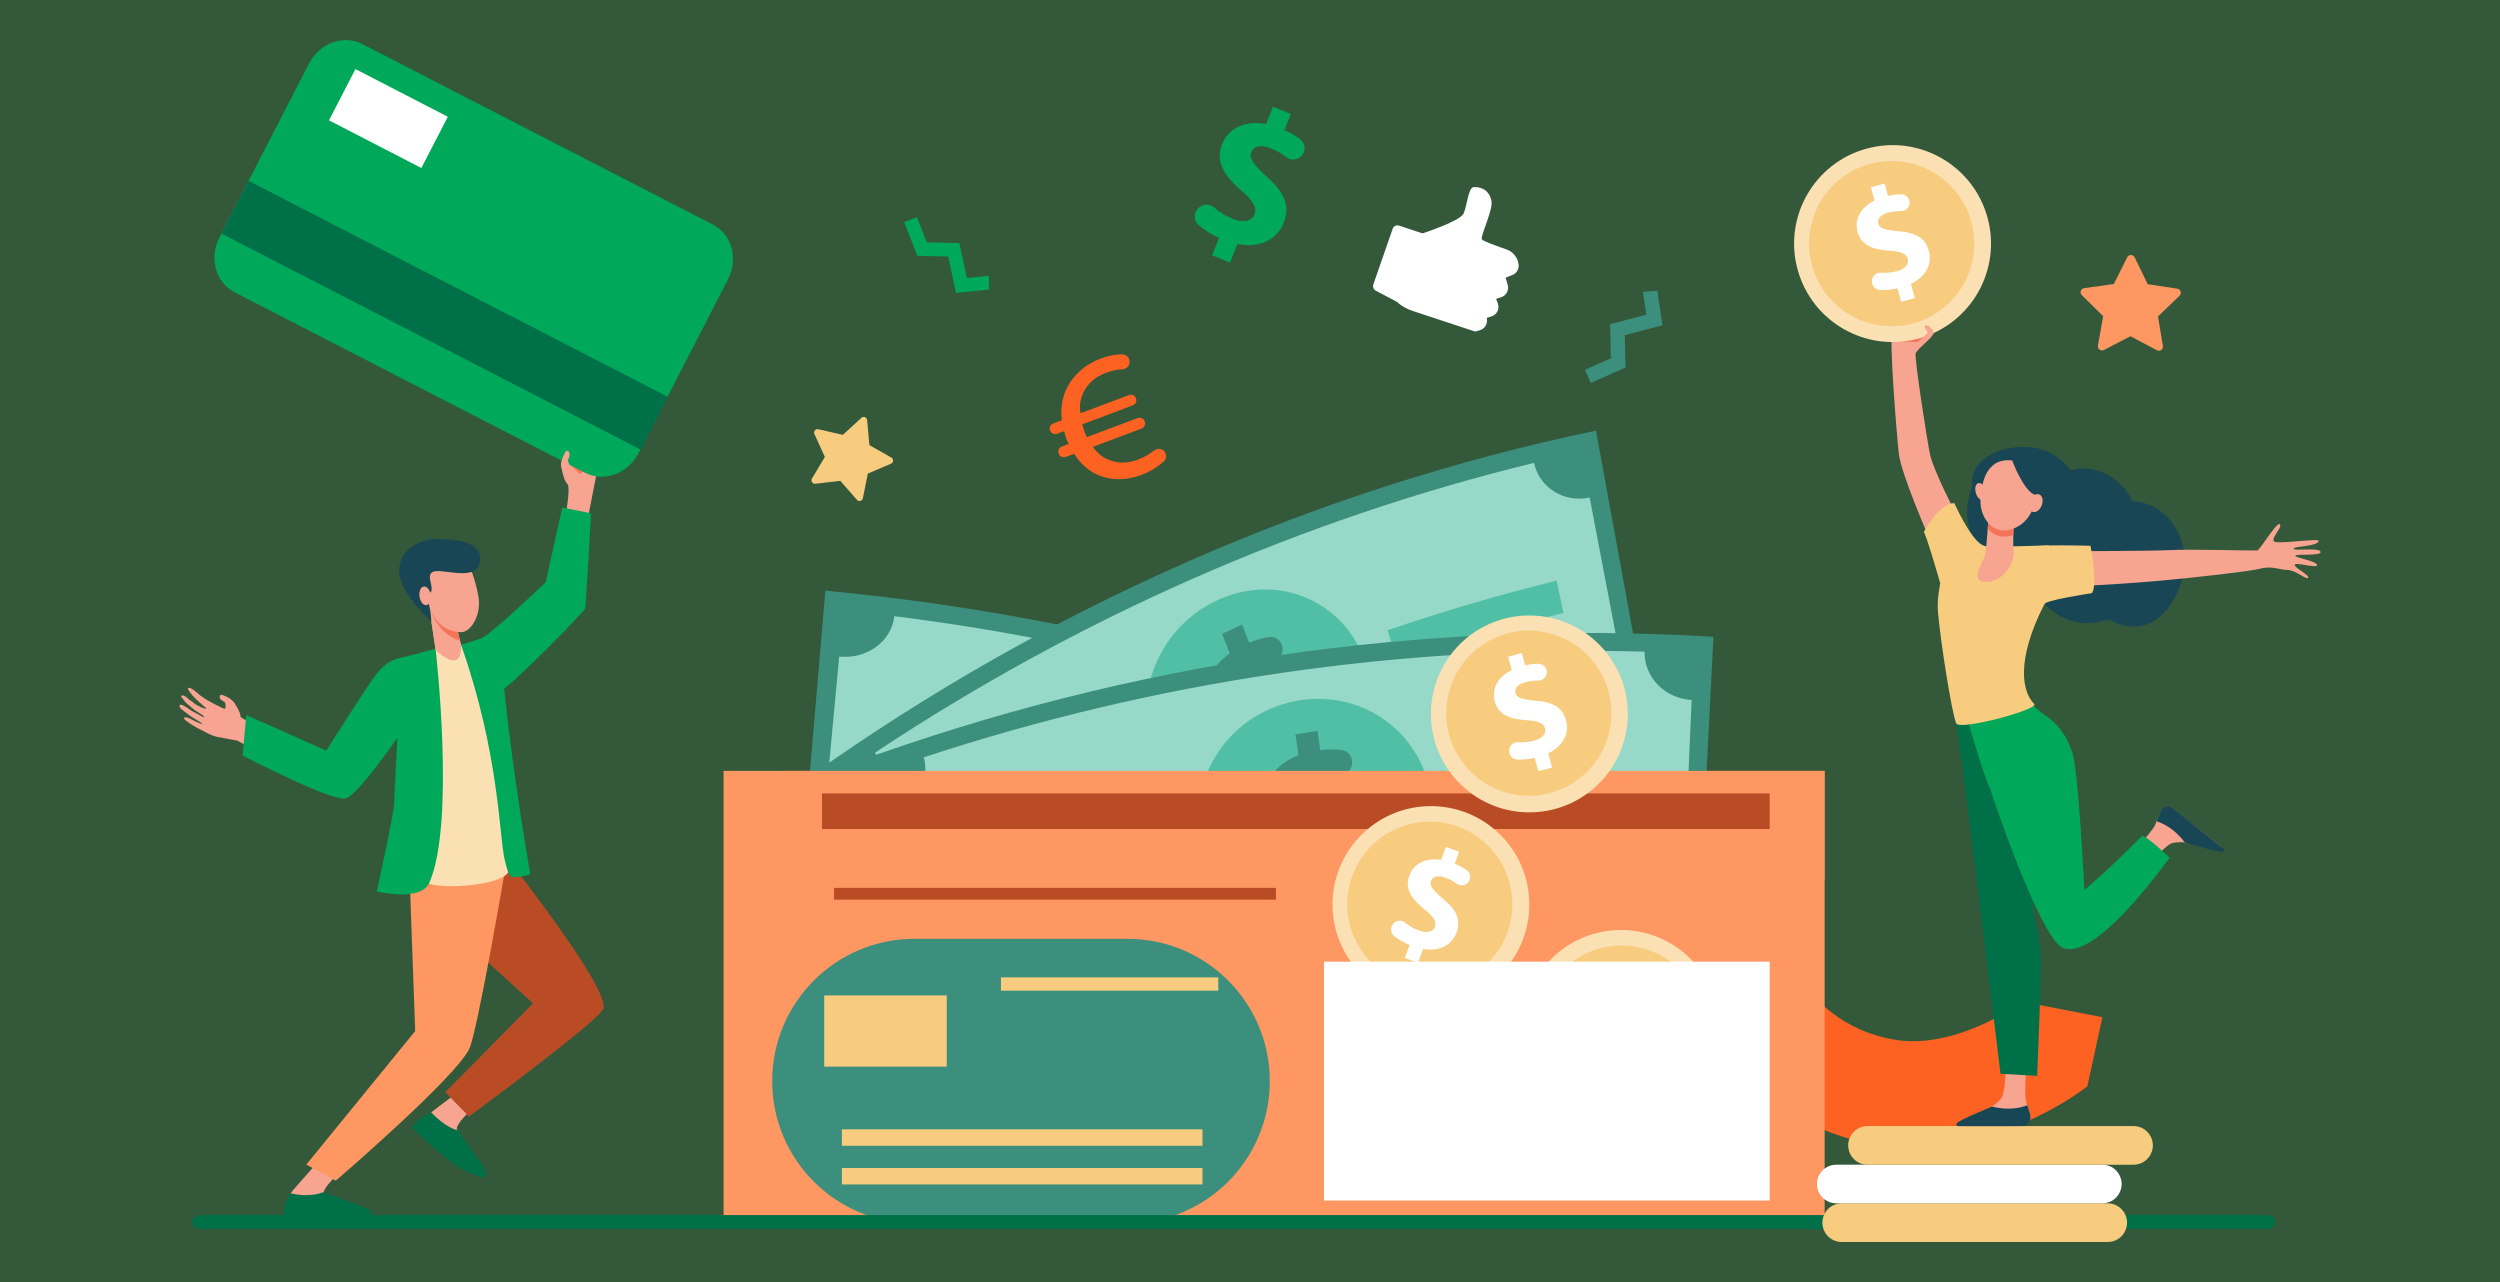 <?xml version="1.0" encoding="utf-8"?>
<!-- Generator: Adobe Illustrator 23.0.5, SVG Export Plug-In . SVG Version: 6.00 Build 0)  -->
<svg version="1.0" id="Layer_1" xmlns="http://www.w3.org/2000/svg" xmlns:xlink="http://www.w3.org/1999/xlink" x="0px" y="0px"
	 viewBox="0 0 624 320" style="enable-background:new 0 0 624 320;" xml:space="preserve">
<rect x="0" y="0" width="624" height="320" fill="#333333" stroke="none"/>
<style type="text/css">
	.st0{opacity:0.3;fill:#35B24A;}
	.st1{fill:#FD6222;}
	.st2{fill:#FF9762;}
	.st3{fill:#F47257;}
	.st4{fill:#3C8F7C;}
	.st5{fill:#96D9C9;}
	.st6{fill:#50BFA5;}
	.st7{fill:#BA4C25;}
	.st8{fill:#F7CC7F;}
	.st9{fill:#FAE0B2;}
	.st10{fill:#FFFFFF;}
	.st11{fill:#007048;}
	.st12{fill:#00A859;}
	.st13{fill:#F7A491;}
	.st14{fill:#F8A492;}
	.st15{fill:#F47458;}
	.st16{fill:#184655;}
</style>
<rect x="0" class="st0" width="624" height="320"/>
<g>
	<g>
		<g>
			<path class="st1" d="M438.95,272.21c-6.4-5.35-9.68-10.3-10.27-11.24l22.5-14.21c0,0-0.03-0.05-0.1-0.15
				c0.02,0.03,1.89,2.79,5.64,5.76c4.78,3.8,10.34,6.22,16.53,7.2c7.87,1.25,15.99-1.37,21.41-3.79c6.05-2.7,10.1-5.72,10.14-5.75
				l19.95,3.86l-3.75,17.26c-7.8,5.98-20.19,11.89-31.67,14.17C470.28,289.09,452.09,283.2,438.95,272.21z"/>
		</g>
	</g>
	<path class="st2" d="M525.14,87.36l6.63-3.44l6.59,3.51c0.75,0.4,1.63-0.23,1.5-1.07l-1.22-7.37l5.38-5.18
		c0.61-0.59,0.28-1.63-0.56-1.75l-7.39-1.12l-3.27-6.72c-0.37-0.77-1.46-0.77-1.84-0.01l-3.35,6.68l-7.4,1.03
		c-0.84,0.12-1.19,1.15-0.58,1.75l5.32,5.25l-1.31,7.36C523.51,87.11,524.39,87.75,525.14,87.36z"/>
	<rect x="195.6" y="192.41" class="st3" width="259.83" height="27.2"/>
	<g>
		<path class="st4" d="M386.32,288.68c-58.59-30.98-122.23-50.05-187.57-56.2c2.42-28.35,4.84-56.7,7.26-85.05
			c75.54,7.11,149.13,29.16,216.87,64.98C410.7,237.83,398.51,263.25,386.32,288.68z"/>
		<path class="st5" d="M204.51,216.92c1.65-17.68,3.3-35.36,4.95-53.04c6.87,0.7,13.02-3.73,13.77-10.08
			c62.98,7.91,124.36,26.3,181.84,54.48c-2.56,5.81,0.44,12.98,6.63,16.19c-7.48,15.93-14.97,31.87-22.45,47.8
			c-5.69-2.95-12.43-0.51-14.98,5.29c-50.47-24.75-104.37-40.9-159.68-47.85C215.33,223.38,210.83,217.57,204.51,216.92z"/>
		<g>
			<path class="st6" d="M339.72,219.84c-5.28,15.21-21.57,22.96-36.67,18.31c-15.1-4.68-24.8-20.45-21.4-36.24
				c3.39-15.76,20.14-25.21,37.13-19.96C335.76,187.19,344.99,204.66,339.72,219.84z"/>
			<path class="st4" d="M302.92,232.8c0.42-1.7,0.84-3.4,1.27-5.09c-2.28-0.74-4.43-1.78-6.16-2.88c-1.44-0.92-1.96-2.78-1.19-4.27
				c0.03-0.06,0.06-0.12,0.09-0.18c0.86-1.64,2.96-2.16,4.56-1.11c1.62,1.07,3.52,2.02,5.64,2.61c3.09,0.86,5.5,0.31,6.06-1.83
				c0.53-2.03-0.88-3.83-4.61-6.31c-5.4-3.57-8.84-7.29-7.65-12.52c1.07-4.74,5.45-7.57,11.82-7.02c0.42-1.7,0.83-3.4,1.25-5.1
				c1.87,0.52,3.74,1.05,5.61,1.59c-0.4,1.57-0.8,3.14-1.2,4.71c2.04,0.68,3.67,1.44,4.99,2.22c1.61,0.95,2.18,2.94,1.3,4.44l0,0
				c-0.91,1.55-3.01,1.99-4.63,0.98c-1.22-0.76-2.77-1.53-4.76-2.1c-3.66-1.04-5.21,0.15-5.57,1.65c-0.44,1.77,1.26,3.43,5.53,6.49
				c6.02,4.16,7.82,7.93,6.5,12.71c-1.32,4.74-5.81,7.71-12.23,7.01c-0.47,1.82-0.94,3.64-1.41,5.45
				C306.39,233.77,304.65,233.28,302.92,232.8z"/>
			<path class="st6" d="M272.69,201.32c-14.93-3.45-30.01-6.25-45.2-8.41c0.35-2.73,0.7-5.45,1.05-8.18
				c15.4,2.19,30.69,5.03,45.83,8.53C273.82,195.95,273.26,198.64,272.69,201.32z"/>
			<path class="st6" d="M389.14,242.67c-13.9-6.8-28.04-12.98-42.38-18.55c0.91-2.58,1.82-5.16,2.72-7.74
				c14.55,5.65,28.89,11.92,42.98,18.81C391.35,237.69,390.25,240.18,389.14,242.67z"/>
		</g>
	</g>
	<g>
		<path class="st4" d="M413.7,191.37c-60.45,12.63-118.02,37.94-169.66,74.6c-13.95-24.08-27.91-48.16-41.86-72.24
			c59.71-42.38,126.27-71.65,196.17-86.25C403.46,135.44,408.58,163.4,413.7,191.37z"/>
		<path class="st5" d="M239.65,249.94c-8.6-15.11-17.2-30.21-25.8-45.32c5.46-3.81,7.54-11.24,4.57-16.77
			c50.88-33.76,106.4-58.17,164.48-72.32c1.34,6.24,7.54,10.04,13.88,8.66c3.32,17.43,6.65,34.85,9.97,52.28
			c-5.84,1.27-9.46,7.5-8.12,13.74c-51,12.42-99.75,33.86-144.44,63.51C251.22,248.19,244.68,246.44,239.65,249.94z"/>
		<g>
			<path class="st6" d="M341.08,166.28c4.55,15.45-3.17,31.97-16.9,37.88c-13.74,5.88-29.66-0.49-35.92-15.2
				c-6.25-14.69,0.87-32.85,16.33-39.48C320.03,142.84,336.54,150.85,341.08,166.28z"/>
			<path class="st4" d="M321.11,199.98c-0.63-1.62-1.26-3.24-1.89-4.85c-2.09,0.86-4.26,1.4-6.15,1.62
				c-1.57,0.18-2.99-0.96-3.24-2.64c-0.01-0.07-0.02-0.13-0.03-0.2c-0.28-1.84,0.99-3.6,2.75-3.78c1.79-0.18,3.72-0.63,5.62-1.51
				c2.76-1.28,4.23-3.25,3.45-5.31c-0.74-1.95-2.77-2.49-6.91-2.08c-5.96,0.6-10.57-0.17-12.6-5.08c-1.84-4.45-0.18-9.49,4.83-13.09
				c-0.64-1.62-1.27-3.23-1.91-4.85c1.67-0.78,3.35-1.55,5.02-2.31c0.58,1.5,1.15,3.01,1.73,4.51c1.89-0.76,3.51-1.18,4.91-1.41
				c1.72-0.27,3.24,0.95,3.42,2.7l0,0c0.19,1.81-1.11,3.5-2.88,3.73c-1.32,0.17-2.9,0.55-4.68,1.36c-3.28,1.5-3.76,3.43-3.2,4.86
				c0.66,1.69,2.83,1.92,7.69,1.65c6.75-0.52,10.17,1.33,11.85,5.98c1.66,4.61,0,9.83-5.13,13.35c0.66,1.74,1.33,3.49,1.99,5.23
				C324.21,198.55,322.66,199.26,321.11,199.98z"/>
			<path class="st6" d="M281.32,194.18c-12.94,6.76-25.63,14.11-38.03,22.05c-1.25-2.39-2.51-4.78-3.76-7.17
				c12.58-8.05,25.45-15.51,38.56-22.36C279.17,189.19,280.25,191.69,281.32,194.18z"/>
			<path class="st6" d="M390.24,153c-14.03,3.43-27.91,7.51-41.59,12.2c-0.76-2.63-1.52-5.26-2.29-7.89
				c13.87-4.76,27.94-8.89,42.17-12.38C389.1,147.63,389.67,150.32,390.24,153z"/>
		</g>
	</g>
	<g>
		<path class="st4" d="M423.35,244.21c-62.87-3.81-125.83,5.42-185.57,27.2c-8.22-27-16.45-54.01-24.67-81.01
			c69.07-25.18,141.87-35.85,214.56-31.45C426.23,187.37,424.79,215.79,423.35,244.21z"/>
		<path class="st5" d="M237.17,254.74c-5.01-16.9-10.01-33.8-15.02-50.7c6.3-2.24,10.09-8.88,8.43-15.02
			c58.31-19.18,119.03-28.08,179.9-26.37c-0.13,6.4,5.13,11.71,11.75,12.06c-0.76,17.75-1.53,35.49-2.29,53.24
			c-6.09-0.32-11.12,4.75-11.25,11.14c-53.45-1.51-106.77,6.31-157.98,23.15C249.04,256.12,242.96,252.68,237.17,254.74z"/>
		<g>
			<path class="st6" d="M357.2,200.67c0.91,16.16-10.59,30.1-25.58,32.18c-14.99,2.05-29.29-8.34-32.07-24.24
				c-2.78-15.87,8.52-31.56,25.38-33.88C341.8,172.4,356.3,184.54,357.2,200.67z"/>
			<path class="st4" d="M329.55,228c-0.25-1.73-0.5-3.47-0.75-5.2c-2.27,0.28-4.55,0.23-6.47-0.06c-1.6-0.24-2.74-1.73-2.6-3.41
				c0.01-0.07,0.01-0.14,0.02-0.2c0.16-1.86,1.82-3.22,3.6-2.93c1.81,0.3,3.84,0.37,5.92,0.03c3.03-0.5,4.95-2.03,4.66-4.22
				c-0.28-2.08-2.17-3.14-6.36-3.85c-6.05-1-10.44-2.97-11.31-8.26c-0.78-4.79,2.03-9.23,7.84-11.39c-0.25-1.73-0.51-3.46-0.76-5.2
				c1.84-0.31,3.68-0.61,5.52-0.9c0.22,1.61,0.44,3.21,0.66,4.82c2.05-0.23,3.75-0.22,5.2-0.06c1.77,0.2,2.99,1.78,2.76,3.52l0,0
				c-0.24,1.8-1.92,3.09-3.72,2.84c-1.35-0.18-3-0.24-4.95,0.07c-3.6,0.58-4.53,2.32-4.3,3.85c0.27,1.81,2.36,2.61,7.24,3.63
				c6.81,1.29,9.78,3.99,10.36,8.93c0.57,4.9-2.29,9.51-8.2,11.56c0.25,1.86,0.5,3.73,0.75,5.59
				C332.96,227.43,331.25,227.71,329.55,228z"/>
			<path class="st6" d="M291.46,211.82c-14.4,3.11-28.69,6.86-42.84,11.26c-0.69-2.65-1.37-5.29-2.06-7.94
				c14.35-4.46,28.84-8.26,43.44-11.41C290.49,206.43,290.98,209.13,291.46,211.82z"/>
			<path class="st6" d="M409.02,200.86c-14.71-0.4-29.41-0.14-44.07,0.78c-0.14-2.75-0.29-5.49-0.43-8.24
				c14.86-0.93,29.77-1.2,44.69-0.79C409.15,195.36,409.09,198.11,409.02,200.86z"/>
		</g>
	</g>
	<rect x="180.6" y="192.41" class="st2" width="274.83" height="114.35"/>
	<rect x="205.18" y="198.04" class="st7" width="236.53" height="8.88"/>
	<g>
		<path class="st4" d="M281.43,305.35h-53.18c-19.61,0-35.51-15.9-35.51-35.51v0c0-19.61,15.9-35.51,35.51-35.51h53.18
			c19.61,0,35.51,15.9,35.51,35.51v0C316.94,289.45,301.05,305.35,281.43,305.35z"/>
		<rect x="205.73" y="248.45" class="st8" width="30.58" height="17.78"/>
		<rect x="249.84" y="243.95" class="st8" width="54.24" height="3.32"/>
		<rect x="210.14" y="281.88" class="st8" width="90" height="4.1"/>
		<rect x="210.14" y="291.54" class="st8" width="90" height="4.1"/>
	</g>
	<rect x="208.18" y="221.61" class="st7" width="110.29" height="2.95"/>
	<g>
		
			<ellipse transform="matrix(1 -0.03 0.03 1 -5.214 11.634)" class="st9" cx="381.6" cy="178.01" rx="24.56" ry="24.56"/>
		<path class="st8" d="M398.47,166.17c6.54,9.32,4.29,22.17-5.03,28.71c-9.32,6.54-22.17,4.29-28.71-5.03
			c-6.54-9.32-4.29-22.17,5.03-28.71C379.07,154.6,391.93,156.85,398.47,166.17z"/>
		<g>
			<path class="st10" d="M383.97,192.5l-0.9-3.32c-1.52,0.34-3.07,0.45-4.39,0.39c-1.1-0.06-1.97-0.96-1.99-2.06l0-0.13
				c-0.02-1.22,1-2.2,2.22-2.12c1.24,0.08,2.6,0,3.97-0.37c1.99-0.54,3.15-1.68,2.77-3.08c-0.36-1.33-1.71-1.87-4.53-2.04
				c-4.08-0.25-7.11-1.3-8.02-4.7c-0.83-3.08,0.68-6.08,4.23-7.82l-0.9-3.32l3.43-0.93l0.83,3.08c1.29-0.29,2.38-0.4,3.31-0.4
				c1.14,0,2.08,0.92,2.09,2.07l0,0c0.02,1.18-0.95,2.15-2.14,2.12c-0.89-0.02-1.96,0.06-3.19,0.39c-2.27,0.61-2.74,1.79-2.48,2.77
				c0.31,1.15,1.73,1.56,5.01,1.87c4.56,0.34,6.76,1.81,7.61,4.96c0.84,3.11-0.64,6.36-4.47,8.15l0.96,3.57L383.97,192.5z"/>
		</g>
	</g>
	<g>
		
			<ellipse transform="matrix(0.323 -0.946 0.946 0.323 31.094 556.706)" class="st9" cx="404.77" cy="256.61" rx="24.56" ry="24.56"/>
		<path class="st8" d="M421.64,244.77c6.54,9.32,4.29,22.17-5.03,28.71c-9.32,6.54-22.17,4.29-28.71-5.03
			c-6.54-9.32-4.29-22.17,5.03-28.71S415.1,235.46,421.64,244.77z"/>
		<g>
			<path class="st10" d="M407.15,271.11l-0.9-3.32c-1.52,0.34-3.07,0.45-4.39,0.39c-1.1-0.06-1.97-0.96-1.99-2.06l0-0.13
				c-0.02-1.22,1-2.2,2.22-2.12c1.24,0.08,2.6,0,3.97-0.37c1.99-0.54,3.15-1.68,2.77-3.08c-0.36-1.33-1.71-1.87-4.53-2.04
				c-4.08-0.25-7.11-1.3-8.02-4.7c-0.83-3.08,0.68-6.08,4.23-7.82l-0.9-3.32l3.43-0.93l0.83,3.08c1.29-0.29,2.38-0.4,3.31-0.4
				c1.15,0,2.08,0.92,2.09,2.07l0,0c0.02,1.18-0.95,2.15-2.14,2.12c-0.89-0.02-1.96,0.06-3.19,0.4c-2.27,0.61-2.74,1.79-2.48,2.77
				c0.31,1.15,1.73,1.56,5.01,1.87c4.56,0.34,6.76,1.81,7.61,4.96c0.84,3.11-0.64,6.36-4.47,8.15l0.96,3.57L407.15,271.11z"/>
		</g>
	</g>
	<g>
		
			<ellipse transform="matrix(1 -0.017 0.017 1 -3.713 5.979)" class="st9" cx="357.03" cy="225.86" rx="24.56" ry="24.56"/>
		
			<ellipse transform="matrix(0.913 -0.407 0.407 0.913 -61.007 164.791)" class="st8" cx="357.03" cy="225.86" rx="20.61" ry="20.61"/>
		<g>
			<path class="st10" d="M350.65,239.1l1.17-3.23c-1.44-0.6-2.77-1.39-3.81-2.2c-0.87-0.68-1.06-1.92-0.44-2.83l0.07-0.11
				c0.69-1,2.08-1.22,3.03-0.46c0.97,0.78,2.13,1.49,3.46,1.98c1.94,0.7,3.54,0.44,4.03-0.93c0.47-1.29-0.32-2.51-2.54-4.27
				c-3.2-2.55-5.07-5.15-3.87-8.45c1.09-3,4.05-4.58,7.95-3.97l1.17-3.23l3.34,1.21l-1.09,3c1.22,0.5,2.18,1.04,2.94,1.57
				c0.94,0.65,1.17,1.95,0.52,2.89l0,0c-0.67,0.98-2.01,1.21-2.97,0.51c-0.71-0.53-1.64-1.07-2.84-1.51
				c-2.21-0.8-3.27-0.11-3.62,0.85c-0.41,1.12,0.52,2.27,3.02,4.41c3.53,2.9,4.49,5.36,3.38,8.43c-1.1,3.03-4.18,4.84-8.34,4.1
				l-1.26,3.47L350.65,239.1z"/>
		</g>
	</g>
	<rect x="330.47" y="240.03" class="st10" width="111.24" height="59.62"/>
	<g>
		<g>
			<path class="st11" d="M47.94,305.02L47.94,305.02c0,0.96,0.93,1.74,2.07,1.74h515.86c1.14,0,2.07-0.78,2.07-1.74l0,0
				c0-0.96-0.93-1.74-2.07-1.74H50.01C48.86,303.28,47.94,304.06,47.94,305.02z"/>
		</g>
		<path class="st8" d="M526.09,310h-66.4c-2.66,0-4.82-2.16-4.82-4.82l0,0c0-2.66,2.16-4.82,4.82-4.82h66.4
			c2.66,0,4.82,2.16,4.82,4.82l0,0C530.91,307.84,528.75,310,526.09,310z"/>
		<path class="st10" d="M524.74,300.35h-66.4c-2.66,0-4.82-2.16-4.82-4.82l0,0c0-2.66,2.16-4.82,4.82-4.82h66.4
			c2.66,0,4.82,2.16,4.82,4.82l0,0C529.56,298.19,527.4,300.35,524.74,300.35z"/>
		<path class="st8" d="M532.53,290.71h-66.4c-2.66,0-4.82-2.16-4.82-4.82l0,0c0-2.66,2.16-4.82,4.82-4.82h66.4
			c2.66,0,4.82,2.16,4.82,4.82l0,0C537.35,288.55,535.19,290.71,532.53,290.71z"/>
	</g>
	<polygon class="st4" points="410.08,72.82 410.92,78.54 401.88,80.91 402.08,89.42 395.6,92.3 397.06,95.58 405.73,91.73 
		405.54,83.66 414.94,81.19 413.67,72.59 	"/>
	<g>
		<path class="st12" d="M302.54,63.73l1.74-4.33c-1.92-0.88-3.69-2.02-5.06-3.17c-1.15-0.96-1.35-2.65-0.46-3.85l0.11-0.15
			c0.98-1.33,2.88-1.55,4.13-0.48c1.27,1.1,2.81,2.12,4.6,2.84c2.6,1.05,4.77,0.76,5.51-1.06c0.7-1.73-0.32-3.41-3.23-5.91
			c-4.21-3.6-6.62-7.22-4.84-11.64c1.61-4.01,5.7-6.01,10.96-5l1.74-4.33l4.46,1.8l-1.61,4.01c1.63,0.74,2.9,1.51,3.91,2.27
			c1.24,0.93,1.49,2.69,0.57,3.94l0,0c-0.95,1.29-2.79,1.54-4.04,0.55c-0.94-0.75-2.16-1.53-3.77-2.18
			c-2.96-1.19-4.43-0.3-4.94,0.97c-0.61,1.5,0.6,3.1,3.89,6.12c4.65,4.1,5.82,7.48,4.17,11.58c-1.63,4.05-5.9,6.36-11.5,5.16
			L307,65.53L302.54,63.73z"/>
	</g>
	<path class="st1" d="M290.78,112.89c0.46,0.74,0.33,1.69-0.31,2.28c-1.25,1.15-3.24,2.5-5.66,3.41c-3.54,1.33-7.48,1.46-11.02-0.15
		c-2.21-1.01-4.24-2.82-5.67-5.16l-2.09,0.79c-0.71,0.27-1.5-0.09-1.77-0.8l-0.02-0.05c-0.27-0.71,0.09-1.5,0.8-1.77l1.72-0.64
		c-0.28-0.57-0.47-0.93-0.59-1.25c-0.2-0.54-0.39-1.2-0.54-1.94l-1.77,0.66c-0.71,0.27-1.5-0.09-1.77-0.8l0,0
		c-0.27-0.71,0.09-1.5,0.8-1.77l2.15-0.81c-0.34-2.69,0.02-5.34,1.02-7.55c1.71-3.77,4.93-6.44,8.64-7.83
		c2.16-0.81,3.94-1.05,5.37-1.07c1-0.01,1.83,0.77,1.87,1.77l0,0.03c0.05,1.03-0.76,1.9-1.79,1.94c-1.18,0.05-2.57,0.28-4.18,0.89
		c-2.36,0.89-4.44,2.52-5.64,5.06c-0.67,1.48-0.99,3.25-0.63,5.01l12.08-4.53c0.71-0.27,1.5,0.09,1.77,0.8l0,0
		c0.27,0.71-0.09,1.5-0.8,1.77l-12.62,4.74c0.17,0.61,0.34,1.22,0.48,1.6c0.18,0.48,0.36,0.97,0.66,1.59l12.64-4.75
		c0.73-0.27,1.54,0.1,1.81,0.82l0,0c0.27,0.73-0.1,1.54-0.82,1.81l-12.11,4.54c0.96,1.42,2.22,2.48,3.54,3.08
		c2.64,1.15,5.07,1.1,7.75,0.09c1.64-0.61,3-1.46,4.03-2.27C288.97,111.75,290.21,111.97,290.78,112.89L290.78,112.89z"/>
	<polygon class="st12" points="246.81,68.83 241.32,69.39 239.45,60.66 231.33,60.49 228.87,54.19 225.68,55.44 228.98,63.86 
		236.67,64.03 238.62,73.11 246.87,72.27 	"/>
	<g>
		<path class="st10" d="M349.19,56.31l5.87,1.94c0,0,9.3-3.01,10.22-4.91c0.92-1.9,1.17-6.5,2.5-6.62c1.32-0.13,3.88,0.3,4.49,3.45
			c0.44,2.29-2.9,8.89-2.38,9.59c0.33,0.44,3.67,1.65,6.12,2.49c1.61,0.55,2.78,1.98,3.03,3.69l0,0.01
			c0.17,1.16-0.49,2.29-1.57,2.71l-1.69,0.65l0.54,1.74c0.4,1.3-0.31,2.69-1.59,3.12l-1.31,0.44l0.42,1.06
			c0.54,1.37-0.22,2.92-1.62,3.33l-1.14,0.33l0.05,0.31c0.2,1.27-0.6,2.49-1.83,2.81l-1.13,0.3l-15.63-5.16
			c-1.46-0.48-2.81-1.27-3.96-2.3l-5.19-2.74c-0.56-0.29-0.81-0.96-0.6-1.57l4.81-13.85C347.81,56.45,348.53,56.09,349.19,56.31z"/>
	</g>
	<path class="st8" d="M215.37,124.37l1.24-6.16l5.78-2.47c0.66-0.28,0.71-1.19,0.08-1.55l-5.47-3.08l-0.56-6.26
		c-0.06-0.71-0.92-1.04-1.44-0.56l-4.62,4.25l-6.12-1.4c-0.7-0.16-1.27,0.55-0.98,1.2l2.61,5.71l-3.22,5.39
		c-0.37,0.61,0.13,1.38,0.84,1.3l6.24-0.72l4.13,4.73C214.34,125.31,215.23,125.07,215.37,124.37z"/>
	<g>
		<g>
			<path class="st13" d="M112.98,273.62c0,0-7.7,5.55-8.91,7.21c-1.75,2.39,13.04,6.85,11.43,4.05c-0.37-0.64-1.44-2.8-1.48-3.02
				c-0.25-1.14,2.89-4.2,2.89-4.2L112.98,273.62z"/>
			<path class="st11" d="M119.5,289.55l-5.23-7.39c0,0-3.26-0.76-6.61-4.53c0,0-3.01,1.15-4.86,3.64c0,0,3.5,3.77,8.89,8.02
				c0,0,3.2,2.83,7.62,4.32C123.72,295.11,119.5,289.55,119.5,289.55z"/>
			<path class="st14" d="M48.64,172.45c0,0,0.95,0.84,1.28,1.09c0.39,0.3,1.63,1.11,1.63,1.11s4.49,2.56,4.65,2.22
				c0.15-0.34,0.15-1.31-0.08-1.56s-0.87-0.52-1.09-0.77c-0.22-0.26-0.3-0.77-0.01-1.05c0.29-0.28,1.82,0.55,1.82,0.55
				s1.24,0.69,1.76,1.53c1.8,2.89,1.26,3.06,1.5,3.43c0.29,0.43,6.59,3.29,6.59,3.29s18.84,7.83,19.86,8.26h0.01
				c0.14,0.87-0.33,1.68-0.57,2.45c-0.45,2.69-1.25,2.87-1.86,5.47c-2.89-1.46-22.9-12.48-24.93-13.63c0,0-3.05-0.52-4.95-0.91
				c-1.9-0.39-3.56-1.59-4.09-1.78c-0.08-0.03-1.78-0.76-3.65-2.22c-1.61-1.25,0.47-0.78,0.47-0.78s3.39,1.8,3.48,1.51
				c0.07-0.22-1.84-1.1-3.64-2.46c-0.46-0.35-0.92-0.7-1.33-1.02c-1.09-0.85-0.9-1.74,0.38-1.03c0.45,0.25,1.19,0.69,1.68,1.07
				c0.53,0.41,1.14,0.63,1.63,0.91c0.98,0.56,1.69,0.98,1.69,0.93c0-0.07,0.27-0.09-0.21-0.48c-0.58-0.47-2.02-1.19-2.81-1.94
				c-0.45-0.42-1.45-1.26-1.45-1.26s-1.28-1.53-1.22-1.63c0.34-0.55,1.5,0.26,2.04,0.91c0.55,0.25,1.58,1.15,1.58,1.15
				s2.47,1.38,2.66,1.04c0.08-0.14-1.34-1.17-2.58-2.38c-1.15-1.13-2.14-2.45-1.95-2.7C47.23,171.33,48.64,172.45,48.64,172.45z"/>
			<path class="st7" d="M101.21,216.57l1.22,6.02l30.62,27.85l-21.92,22.18l5.92,6.05c0,0,32.37-23.77,33.53-26.88
				c1.8-4.8-23.2-36.56-23.2-36.56L101.21,216.57z"/>
			<path class="st13" d="M79.98,289.4c0,0-6.18,6.73-7.39,8.39c-1.75,2.39,11.3,5.91,9.68,3.11c-0.37-0.64-1.44-2.8-1.48-3.02
				c-0.25-1.14,2.89-4.2,2.89-4.2L79.98,289.4z"/>
			<path class="st11" d="M89.15,300.69l-8.5-3.11c0,0-3.21,1.46-8.11,0.26c0,0-1.73,2.43-1.84,5.53c0,0,16.11,2.05,20.6,0.77
				C95.78,302.87,89.15,300.69,89.15,300.69z"/>
			<path class="st2" d="M102.26,219.36l1.37,38l-27.17,33.31l7.35,4.02c0,0,30.05-25.79,33.35-32.98
				c2.05-4.46,8.93-44.74,8.93-44.74L102.26,219.36z"/>
			<path class="st9" d="M126.95,216.24c-2.49-5.62-2.2-45.91-11.89-55.35c-3.41,0.58-5.84,0.9-6.41,1.05
				c-0.51,4.15-1.06,19.38-1.4,33.34c-0.23,9.3,0.01,19.05-1.14,24.19C105.4,222.66,129.23,221.37,126.95,216.24z"/>
			<path class="st12" d="M100.72,164.02c-2.72,0.62-4.72,1.06-8.29,6.32c-3.41,5.04-10.99,17.01-10.99,17.01l-19.96-8.87
				l-0.93,10.11c0,0,22.59,11.74,25.77,10.68c3.19-1.06,12.15-14.15,12.81-15.04c0.16-0.21-0.75,13.99-0.75,16.26
				c0,2.27-4.33,22.01-4.33,22.01s10.99,2.7,13.13-2.21c6.57-15.06,1.53-58.37,1.53-58.37S102.68,163.57,100.72,164.02z"/>
			<path class="st13" d="M141.73,120.9c-0.84-0.7-1.21-2.39-1.34-3.47l-0.37-1.43c0.34-0.14,7-1.09,9.01-1.14
				c0.2,0.64,0.29,1.17,0.23,1.51c-0.3,1.64-2.39,12.3-2.39,12.3l-5.73,0.11C141.12,128.78,142.37,122.47,141.73,120.9z"/>
			<path class="st12" d="M117.31,163.25c0,0,3.93,11.19,7.17,9.58c3.24-1.61,21.43-20.16,21.61-21.05
				c0.18-0.9,1.44-23.66,1.44-23.66l-7.19-1.43l-4.14,18.64c0,0-13.31,12.72-16.01,13.98C117.49,160.56,117.31,163.25,117.31,163.25
				z"/>
			<path class="st12" d="M127.93,218.93c2.18,0,2.98-0.3,4.43-0.74c0,0-4.15-23.38-6.56-46.55c-0.95-9.16-1.84-12.91-5.61-12.25
				c-1.09,0.19-4.05,1.32-5.13,1.5c9.49,26.86,9.53,47.53,10.87,53.53C126.6,217.43,127.19,218.95,127.93,218.93z"/>
			<path class="st13" d="M114.06,156.84l0.99,4.06c0,0,0.23,3.53-1.41,3.85c-1.98,0.38-4.92-2.58-4.92-2.58l-1.7-11.44
				L114.06,156.84z"/>
			<path class="st13" d="M114.06,156.84l0.99,4.06c0,0,0.23,3.53-1.41,3.85c-1.98,0.38-4.92-2.58-4.92-2.58l-1.7-11.44
				L114.06,156.84z"/>
			<path class="st15" d="M107.04,150.78l7.02,6.06l0.74,3.03C112.12,159.22,108.29,156.27,107.04,150.78z"/>
			<path class="st13" d="M114.08,140.25c1.7-0.01,3.23,1.17,3.82,2.87c0.49,1.4,1.13,3.49,1.53,5.88c0.74,4.4-1.76,8.43-3.94,8.75
				c-2.18,0.32-7.38-1.12-8.52-7.36c-0.49-2.67-1.14-6.18,1.06-8.02C109.74,140.93,112.13,140.25,114.08,140.25z"/>
			<path class="st16" d="M107.68,155.13c0,0-7.69-6.85-8.02-12.2c-0.34-5.35,4.61-8.22,8.83-8.37c1.91-0.07,3.2,0.02,5.17,0.27
				c4.23,0.53,6.98,2.41,6.01,5.88c-1.3,4.66-10.09,0.73-11.88,2.17c-1.48,1.19,0.92,4.06-0.52,5.16c-1.35,1.03-0.66,0.68-0.22,2.64
				C107.5,152.63,107.68,155.13,107.68,155.13z"/>
			<path class="st13" d="M104.71,148.93c0.19,1.28,0.97,2.23,1.75,2.11c0.78-0.11,1.25-1.25,1.06-2.53
				c-0.19-1.28-0.97-2.23-1.75-2.11C105,146.51,104.52,147.64,104.71,148.93z"/>
			<path class="st15" d="M142.12,115.98c0,0,1.24,0.71,2.48,2.35c0,0,3.24-2.08,3.13-2.74c-0.15-0.87-3.46,0.75-3.46,0.75
				L142.12,115.98z"/>
		</g>
		<g>
			<path class="st12" d="M58.53,72.94l87.53,45.07c4.71,2.43,10.67,0.24,13.3-4.88l22.35-43.41c2.64-5.12,0.95-11.23-3.76-13.66
				L90.42,10.99c-4.71-2.43-10.67-0.24-13.3,4.88L54.77,59.28C52.13,64.4,53.82,70.51,58.53,72.94z"/>
			
				<rect x="103.55" y="19.83" transform="matrix(0.458 -0.889 0.889 0.458 -9.758 141.293)" class="st11" width="14.81" height="117.64"/>
		</g>
		
			<rect x="83.96" y="22.34" transform="matrix(0.889 0.459 -0.459 0.889 24.331 -41.158)" class="st10" width="25.94" height="14.39"/>
		<path class="st13" d="M142.09,115.91c-0.15-0.41-0.45-0.99-0.3-1.21c0.93-1.43-0.07-2.98-0.75-1.76c-0.39,0.7-1.08,2.26-1.03,3.06
			c0.04,0.58,0.63,2.81,0.63,2.81S142.96,118.25,142.09,115.91z"/>
	</g>
	<g>
		<g>
			<g>
				<path class="st13" d="M505.78,265.89c0,0-0.54,6.71-0.1,8.89c0.23,1.17,1.54,3.57,0.94,4.67c-0.6,1.1-1.28,1.37-1.28,1.37
					l-15.5,0.25c-0.84,0.01-0.29-0.52,0.39-1.01c1.11-0.81,2.01-1.34,5.57-3.03c0.23-0.11,1.08-0.64,1.38-0.82
					c0.77-0.46,1.55-1.19,2.22-1.93c1.11-1.22,1.21-7.13,1.21-7.13L505.78,265.89z"/>
				<path class="st11" d="M493.67,176.69c0,0-6.66-3.28-5.38,3.86c1.28,7.14,11.04,87.47,11.04,87.47l9.14,0.51
					c0,0,1.17-26.78,0.91-30.63c-0.26-3.85-1.77-9.8-1.77-9.8l-0.78-23.76l-8.63-29.33L493.67,176.69z"/>
				<path class="st16" d="M497.19,276.2c4.1,1.03,7.13,0.33,8.82-0.34c0.44,1.22,1.02,2.75,0.71,3.63
					c-0.38,1.08-0.87,1.56-1.34,1.57c-3.74,0.1-13.76-0.01-16.61,0.03c-0.4,0.01-0.62-0.45-0.36-0.75
					C489.11,279.5,496.89,276.38,497.19,276.2z"/>
				<path class="st13" d="M488.29,128.42c0,0-5.63-10.84-6.51-14.82c-0.87-3.98-3.9-24.01-3.64-25.3c0.26-1.29,5.04-4.4,4.45-5.49
					c-0.59-1.1-5.15-1.1-6.19-1c-1.04,0.09-3.14,0.7-4.04,1.44c-0.9,0.74,1.01,24.75,1.58,29.92c0.57,5.17,7.57,21.09,7.57,21.09
					L488.29,128.42z"/>
				<g>
					<path class="st13" d="M532.17,212.88c0,0,4.65-4.87,5.68-6.84c0.55-1.05,1.06-3.74,2.21-4.22c1.16-0.48,1.86-0.26,1.86-0.26
						l12.19,9.57c0.66,0.52-0.11,0.58-0.94,0.54c-1.37-0.08-2.41-0.23-6.24-1.16c-0.25-0.06-1.24-0.18-1.59-0.23
						c-0.89-0.13-1.96-0.05-2.94,0.1c-1.63,0.25-5.43,4.77-5.43,4.77L532.17,212.88z"/>
					<path class="st16" d="M545.34,210.29c-2.53-3.39-5.33-4.75-7.07-5.29c0.43-1.22,0.9-2.82,1.69-3.31
						c0.97-0.6,1.64-0.48,2.02-0.19c2.97,2.28,10.74,8.53,12.98,10.3c0.31,0.25,0.2,0.74-0.19,0.81
						C553.69,212.81,545.69,210.34,545.34,210.29z"/>
					<path class="st16" d="M532.28,125.12c-2.89-6.07-9.3-9.4-15.5-7.79c-2.23-3.01-5.67-5.12-9.25-5.63
						c-7.07-1-16.19,2.43-15.26,9.81c-2.23,5.16-1.69,12.27,2.77,15.76c-0.82,6.78,5.98,12.8,14.03,11.99
						c3.24,4.47,8.87,7.09,14.14,6.07c1.26-0.25,3.18-0.71,3.51-0.65c-0.41-0.05,9.18,6.24,15.8-4.95
						C549.27,138.31,542.63,125.55,532.28,125.12z"/>
					<path class="st12" d="M490.99,179.28c0,0,14.94-6.64,15.18-5.89c1.87,6.03,7.7,4.09,11.16,14.71
						c1.45,4.45,2.94,34.05,2.94,34.05s5.89-4.89,14.31-13.43c0.65-0.66,6.98,5.36,6.98,5.36c-16.71,22.58-23.92,23.76-26.71,22.49
						c-5.82-2.64-18.1-39.55-18.08-39.55C495.28,194.16,490.99,179.28,490.99,179.28z"/>
					<path class="st13" d="M515.76,137.58c0,0,21.59-0.03,26.22-0.29c4.18-0.24,20.78,0.18,21.43,0.11
						c0.65-0.08,4.94-7.34,5.65-6.56s-2.39,3.6-1.43,4.33c0.96,0.73,11.26-0.91,11.12-0.15c-0.26,1.42-6.27,1.24-6.26,1.93
						c0.01,0.69,6.29-0.39,6.72,0.76c0.43,1.14-6.04,0.47-6.3,0.98c-0.26,0.51,6,1.44,5.36,2.5c-0.35,0.58-5.55-0.96-5.52-0.18
						c0.03,0.79,3.82,2.58,3.35,3.2c-0.47,0.63-2.98-1.92-5.18-1.95c-2.2-0.03-3.78-1.18-7.29-0.22
						c-1.73,0.48-14.98,2.09-26.16,3.05c-11.47,0.98-20.87,1.29-20.87,1.29L515.76,137.58z"/>
					<path class="st8" d="M483.73,152.85c-0.29-3.47,0.4-6.14,0.55-7.29c-1.05-3.6-3.28-11.29-4.08-12.79c0,0,3.76-7.23,7.61-7.18
						c0,0,3.93,8.86,6.97,10.45c0.04-0.01,1.08,0.46,1.53,0.46c2.93-0.02,13.19-0.33,15.1-0.37l-1.08,14.55
						c-7.43,14.56-5.42,22.21-2.59,25.03c1.33,1.33-18.54,6.73-19.46,4.84C487.21,178.33,484.31,159.86,483.73,152.85z"/>
					<path class="st8" d="M506.2,136.68c1.89-0.9,15.58-0.45,15.58-0.45s1.91,9.53,0.37,11.82c0,0-12.24,1.82-11.89,2.83
						L506.2,136.68z"/>
					<path class="st13" d="M502.61,130.55c0,0-0.24,5.2,0,7.36c0.24,2.16-2.22,7.24-6.81,7.33c-4.59,0.09-0.67-4.87-0.27-7
						c0.4-2.13,0.88-10.47,0.88-10.47L502.61,130.55z"/>
					<path class="st15" d="M496.42,127.77c0,0-0.11,1.94-0.27,4.18c1.45,1.73,3.67,2.61,6.38,1.56c0.03-1.61,0.09-2.96,0.09-2.96
						L496.42,127.77z"/>
					<path class="st13" d="M502.99,115.06c0,0,2.6,0.78,4.06,3.38c1.46,2.6,2.07,10-3.53,13.05c-5.6,3.05-9.44-2.07-9.19-6.79
						C494.59,119.97,496.03,113.75,502.99,115.06z"/>
					<path class="st13" d="M493.2,123.13c0.38,1.17,1.24,1.94,1.92,1.72c0.68-0.22,0.93-1.35,0.55-2.52
						c-0.38-1.17-1.24-1.94-1.92-1.72C493.07,120.83,492.83,121.96,493.2,123.13z"/>
					<path class="st16" d="M502.21,114.85c0,0,2.84,7.78,5.75,8.66c2.91,0.88,2.61,4.67,2.61,4.67s0.54-8.77-2.09-10.98
						C505.85,115,502.21,114.85,502.21,114.85z"/>
					<path class="st13" d="M506.68,125c-0.47,1.2-0.2,2.43,0.61,2.75c0.81,0.32,1.85-0.39,2.32-1.59c0.47-1.2,0.2-2.43-0.61-2.75
						C508.2,123.09,507.16,123.8,506.68,125z"/>
				</g>
				<path class="st15" d="M471.54,85.1c0,0,6.33,0.28,7.07,0.28c0.74,0,2.9-2.24,2.9-2.24L471.54,85.1z"/>
			</g>
			<g>
				
					<ellipse transform="matrix(0.976 -0.22 0.22 0.976 -1.814 105.32)" class="st9" cx="472.15" cy="60.81" rx="24.56" ry="24.56"/>
				<path class="st8" d="M489.02,48.97c6.54,9.32,4.29,22.17-5.03,28.71c-9.32,6.54-22.17,4.29-28.71-5.03
					c-6.54-9.32-4.29-22.17,5.03-28.71C469.62,37.4,482.48,39.65,489.02,48.97z"/>
				<g>
					<path class="st10" d="M474.52,75.31l-0.9-3.32c-1.52,0.34-3.07,0.45-4.39,0.39c-1.1-0.06-1.97-0.96-1.99-2.06l0-0.13
						c-0.02-1.22,1-2.2,2.22-2.12c1.24,0.08,2.6,0,3.97-0.37c1.99-0.54,3.15-1.68,2.77-3.08c-0.36-1.33-1.71-1.87-4.53-2.04
						c-4.08-0.25-7.11-1.3-8.02-4.7c-0.83-3.08,0.68-6.08,4.23-7.82l-0.9-3.32l3.43-0.93l0.83,3.08c1.29-0.29,2.38-0.4,3.31-0.4
						c1.14,0,2.08,0.92,2.09,2.07l0,0c0.02,1.18-0.95,2.15-2.14,2.12c-0.89-0.02-1.96,0.06-3.19,0.4c-2.27,0.61-2.74,1.79-2.48,2.77
						c0.31,1.15,1.73,1.56,5.01,1.87c4.56,0.34,6.76,1.81,7.61,4.96c0.84,3.11-0.64,6.36-4.47,8.15l0.96,3.57L474.52,75.31z"/>
				</g>
			</g>
		</g>
		<path class="st13" d="M478.61,85.37l2.61-2.35c0,0-1.23-1.47-0.72-1.76c0.83-0.46,2.26,1.32,2.13,1.75
			c-0.13,0.43-1.66,1.83-1.66,1.83L478.61,85.37z"/>
	</g>
</g>
</svg>
